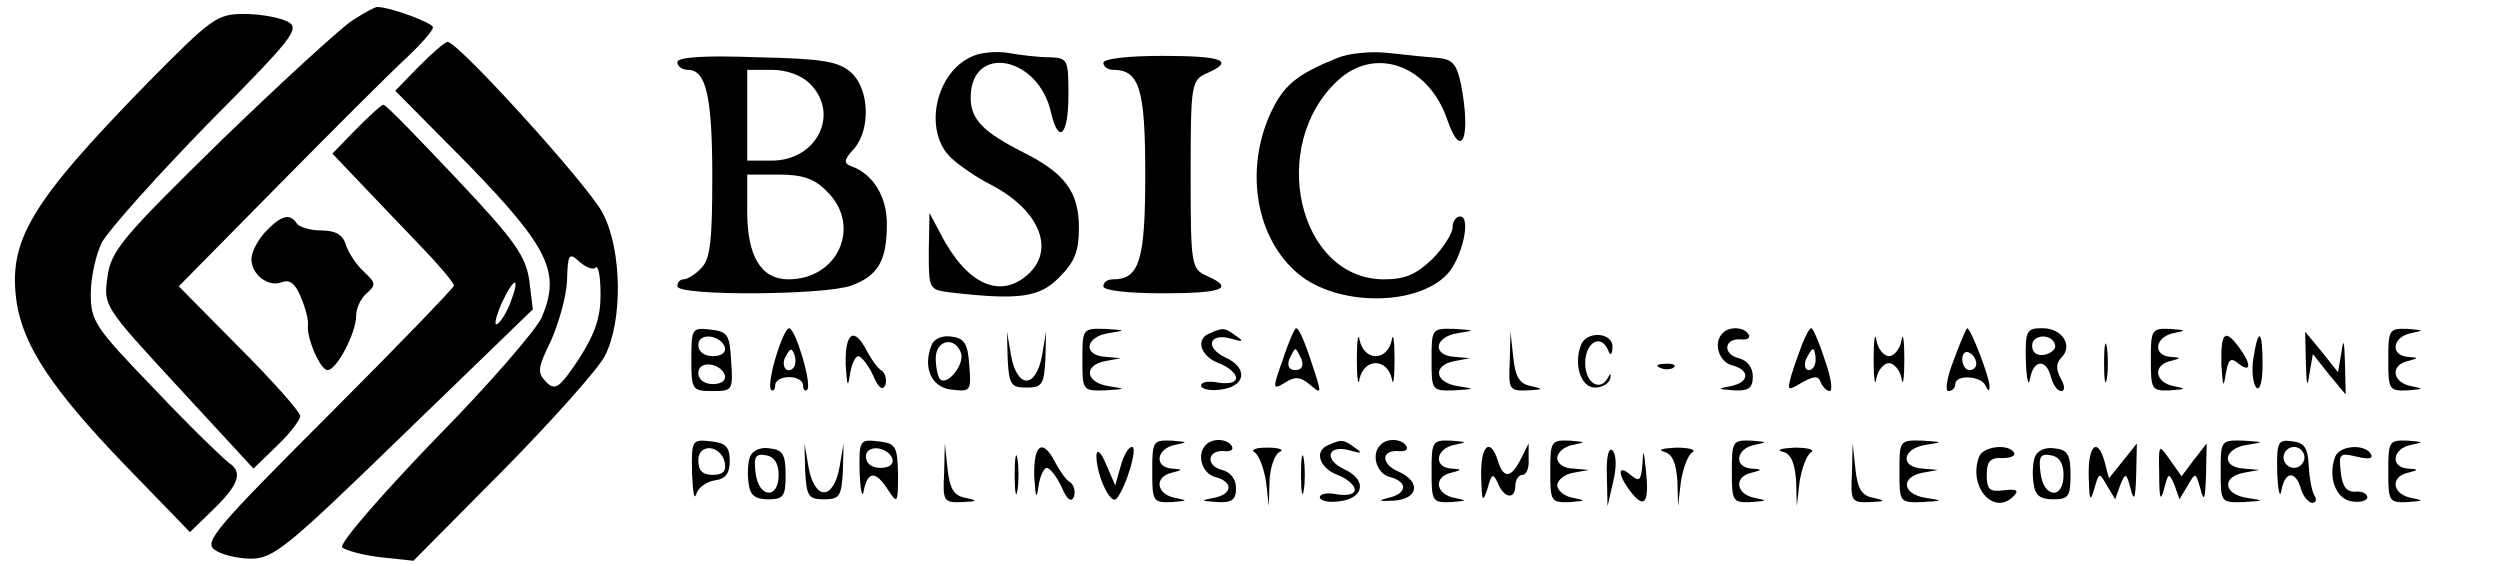<?xml version="1.0" standalone="no"?>
<!DOCTYPE svg PUBLIC "-//W3C//DTD SVG 20010904//EN"
 "http://www.w3.org/TR/2001/REC-SVG-20010904/DTD/svg10.dtd">
<svg version="1.0" xmlns="http://www.w3.org/2000/svg"
 width="358pt" height="81pt" viewBox="0 0 358 81"
 preserveAspectRatio="xMidYMid meet">

<g transform="translate(0,81) scale(0.1,-0.1)"
fill="#000000" stroke="none">
<path d="M505 781 c-16 -10 -101 -88 -188 -172 -142 -139 -158 -158 -163 -195
-6 -42 -6 -42 101 -158 l108 -117 34 33 c18 17 33 37 33 42 0 6 -39 50 -87 98
l-87 88 144 146 c80 81 162 163 183 182 20 19 37 38 37 43 0 6 -61 29 -80 29
-3 0 -18 -8 -35 -19z"/>
<path d="M213 693 c-171 -175 -202 -228 -189 -317 10 -62 51 -124 154 -231
l94 -97 34 33 c36 35 42 53 22 66 -7 5 -55 51 -105 104 -87 90 -93 99 -93 138
0 23 7 56 16 74 10 18 77 93 151 169 124 125 133 137 115 147 -12 6 -39 11
-62 11 -39 0 -46 -5 -137 -97z"/>
<path d="M600 715 l-34 -35 106 -107 c114 -118 131 -153 104 -217 -7 -17 -76
-97 -154 -176 -77 -80 -137 -149 -132 -154 5 -4 29 -11 55 -14 l47 -5 128 129
c70 71 136 145 146 164 26 50 25 152 -3 205 -20 39 -207 245 -222 245 -4 0
-22 -16 -41 -35z m253 -288 c4 3 7 -14 7 -39 0 -33 -8 -56 -31 -92 -28 -42
-34 -46 -47 -33 -13 14 -12 20 7 59 11 25 22 63 23 86 1 39 3 41 18 27 9 -8
20 -12 23 -8z"/>
<path d="M1394 730 c-55 -22 -73 -109 -31 -147 12 -11 37 -28 55 -37 70 -36
94 -93 54 -129 -40 -36 -88 -14 -125 58 l-16 30 -1 -55 c0 -55 0 -55 33 -59
96 -11 126 -7 154 22 22 22 28 37 28 71 0 51 -20 78 -80 108 -57 29 -75 47
-75 78 0 78 97 60 115 -21 11 -47 25 -33 25 25 0 51 -1 53 -27 54 -16 0 -41 3
-58 6 -16 3 -40 1 -51 -4z"/>
<path d="M1915 727 c-59 -24 -77 -39 -96 -80 -37 -82 -20 -179 40 -229 56 -47
171 -47 214 0 21 23 34 82 18 82 -6 0 -11 -7 -11 -16 0 -8 -13 -29 -29 -45
-23 -22 -39 -29 -69 -29 -123 0 -167 192 -66 285 53 49 129 22 156 -55 21 -62
35 -27 20 50 -6 28 -12 35 -32 37 -14 1 -45 4 -70 7 -26 3 -58 0 -75 -7z"/>
<path d="M970 721 c0 -6 7 -11 15 -11 26 0 35 -37 35 -154 0 -91 -3 -118 -16
-130 -8 -9 -20 -16 -25 -16 -5 0 -9 -4 -9 -10 0 -14 209 -13 249 1 38 14 51
35 51 88 0 40 -20 72 -51 83 -11 4 -11 9 4 25 24 28 22 85 -4 109 -18 16 -40
20 -135 22 -77 3 -114 0 -114 -7z m190 -31 c43 -43 10 -110 -55 -110 l-35 0 0
65 0 65 35 0 c22 0 43 -8 55 -20z m25 -155 c49 -49 15 -125 -56 -125 -39 0
-59 33 -59 97 l0 53 45 0 c35 0 52 -6 70 -25z"/>
<path d="M1580 720 c0 -5 6 -10 14 -10 38 0 46 -28 46 -150 0 -122 -8 -150
-46 -150 -8 0 -14 -4 -14 -10 0 -6 35 -10 85 -10 86 0 104 7 63 25 -22 10 -23
15 -23 145 0 130 1 135 23 145 41 18 23 25 -63 25 -50 0 -85 -4 -85 -10z"/>
<path d="M510 625 l-34 -35 40 -42 c21 -22 60 -63 87 -91 26 -27 47 -52 47
-56 0 -3 -81 -87 -180 -186 -160 -160 -178 -181 -163 -192 9 -7 33 -13 52 -13
33 0 52 16 220 179 l184 178 -5 41 c-5 35 -20 57 -105 147 -54 57 -100 105
-104 105 -3 0 -20 -16 -39 -35z m221 -248 c-5 -14 -14 -28 -19 -31 -5 -3 -2
10 6 29 18 39 28 41 13 2z"/>
<path d="M380 478 c-11 -12 -20 -29 -20 -39 0 -22 24 -41 44 -33 11 4 19 -2
27 -22 7 -16 11 -34 10 -40 -2 -19 18 -64 28 -64 13 0 41 53 41 78 0 11 7 25
15 32 14 12 13 15 -4 31 -11 10 -22 27 -26 39 -4 14 -15 20 -35 20 -16 0 -32
5 -35 10 -10 15 -22 12 -45 -12z"/>
<path d="M990 296 c0 -44 1 -46 30 -46 29 0 30 1 27 43 -2 38 -5 42 -29 45
-27 3 -28 2 -28 -42z m48 17 c2 -8 -5 -13 -17 -13 -12 0 -21 6 -21 16 0 18 31
15 38 -3z m0 -40 c2 -8 -5 -13 -17 -13 -12 0 -21 6 -21 16 0 18 31 15 38 -3z"/>
<path d="M1111 299 c-7 -23 -10 -44 -7 -47 3 -3 6 0 6 6 0 7 9 12 20 12 11 0
20 -5 20 -12 0 -6 3 -9 6 -6 7 8 -17 88 -26 88 -4 0 -12 -18 -19 -41z m25 -16
c-10 -10 -19 5 -10 18 6 11 8 11 12 0 2 -7 1 -15 -2 -18z"/>
<path d="M1550 295 c0 -44 0 -45 33 -44 30 2 30 2 5 6 -34 5 -37 30 -5 36 l22
4 -22 2 c-33 2 -29 29 5 34 25 4 25 4 -5 6 -33 1 -33 0 -33 -44z"/>
<path d="M1733 333 c-22 -8 -14 -33 12 -43 14 -5 25 -15 25 -21 0 -7 -10 -9
-25 -7 -14 3 -25 1 -25 -4 0 -5 12 -8 27 -6 37 4 41 31 8 46 -30 14 -24 36 8
27 17 -5 19 -4 7 4 -16 12 -19 12 -37 4z"/>
<path d="M1837 295 c-15 -42 -15 -44 3 -33 14 9 22 9 36 -3 15 -13 16 -12 9
11 -14 44 -24 70 -29 70 -2 0 -11 -20 -19 -45z m27 0 c3 -9 0 -15 -9 -15 -9 0
-12 6 -9 15 4 8 7 15 9 15 2 0 5 -7 9 -15z"/>
<path d="M1943 295 c0 -27 2 -40 4 -27 3 13 12 22 23 22 11 0 20 -9 23 -22 2
-13 4 0 4 27 0 28 -2 40 -4 28 -3 -14 -12 -23 -23 -23 -11 0 -20 9 -23 23 -2
12 -4 0 -4 -28z"/>
<path d="M2050 295 c0 -44 0 -45 33 -44 30 2 30 2 5 6 -34 5 -37 30 -5 36 l22
4 -22 2 c-33 2 -29 29 5 34 25 4 25 4 -5 6 -33 1 -33 0 -33 -44z"/>
<path d="M2467 333 c-14 -13 -6 -41 13 -46 27 -7 25 -25 -2 -30 -20 -4 -19 -4
5 -6 21 -1 27 3 27 20 0 13 -8 23 -20 26 -24 6 -21 29 3 27 9 -1 14 2 11 7 -6
11 -28 12 -37 2z"/>
<path d="M2581 318 c-5 -13 -12 -33 -16 -46 -6 -22 -5 -22 15 -10 18 10 24 10
27 1 3 -7 9 -13 13 -13 5 0 2 20 -7 45 -8 25 -17 45 -19 45 -3 0 -8 -10 -13
-22z m19 -23 c0 -8 -4 -15 -10 -15 -5 0 -7 7 -4 15 4 8 8 15 10 15 2 0 4 -7 4
-15z"/>
<path d="M2683 295 c0 -27 2 -40 4 -27 2 12 11 22 18 22 7 0 16 -10 18 -22 2
-13 4 0 4 27 0 28 -2 40 -4 28 -2 -13 -11 -23 -18 -23 -7 0 -16 10 -18 23 -2
12 -4 0 -4 -28z"/>
<path d="M2798 295 c-10 -25 -13 -45 -8 -45 6 0 10 5 10 10 0 14 37 12 43 -2
4 -8 6 -9 6 -2 1 12 -27 84 -32 84 -1 0 -10 -20 -19 -45z m32 -6 c0 -5 -4 -9
-10 -9 -5 0 -10 7 -10 16 0 8 5 12 10 9 6 -3 10 -10 10 -16z"/>
<path d="M2901 293 c1 -27 4 -38 6 -25 5 27 23 29 30 2 3 -11 9 -20 15 -20 5
0 5 8 -1 18 -7 13 -7 22 1 30 17 17 1 42 -27 42 -23 0 -25 -3 -24 -47z m42 22
c1 -5 -6 -11 -15 -13 -11 -2 -18 3 -18 13 0 17 30 18 33 0z"/>
<path d="M3080 295 c0 -43 1 -45 28 -44 23 2 24 2 5 6 -27 5 -31 30 -5 36 16
4 16 5 0 6 -26 2 -22 29 5 34 19 4 18 4 -5 6 -27 1 -28 -1 -28 -44z"/>
<path d="M3420 295 c0 -43 1 -45 28 -44 23 2 24 2 5 6 -27 5 -31 30 -5 36 16
4 16 5 0 6 -26 2 -22 29 5 34 19 4 18 4 -5 6 -27 1 -28 -1 -28 -44z"/>
<path d="M1211 288 c2 -30 3 -35 6 -15 2 15 8 27 12 27 4 0 14 -12 21 -27 8
-19 14 -23 18 -14 2 7 0 16 -5 20 -6 3 -15 16 -22 29 -18 35 -31 26 -30 -20z"/>
<path d="M1334 316 c-13 -33 0 -61 29 -64 27 -3 28 -2 25 35 -2 31 -7 39 -26
41 -13 2 -24 -3 -28 -12z m42 -11 c6 -16 -19 -48 -30 -38 -3 4 -6 17 -6 30 0
26 27 32 36 8z"/>
<path d="M1443 295 c2 -36 5 -40 27 -40 22 0 25 4 27 40 l1 40 -6 -35 c-4 -22
-13 -35 -22 -35 -9 0 -18 13 -22 35 l-6 35 1 -40z"/>
<path d="M2162 293 c-2 -41 -1 -43 26 -42 22 1 23 2 5 6 -17 3 -23 13 -26 41
l-4 37 -1 -42z"/>
<path d="M2264 316 c-11 -28 0 -61 20 -61 11 0 20 6 22 13 1 7 0 8 -3 2 -11
-22 -33 -9 -33 20 0 30 23 43 33 18 3 -8 6 -6 6 5 1 21 -37 24 -45 3z"/>
<path d="M3013 290 c0 -25 2 -35 4 -22 2 12 2 32 0 45 -2 12 -4 2 -4 -23z"/>
<path d="M3181 288 c2 -31 3 -35 6 -15 4 23 7 26 19 16 18 -14 18 0 0 24 -20
27 -26 21 -25 -25z"/>
<path d="M3227 298 c-3 -18 -1 -37 4 -43 5 -5 9 8 9 33 0 50 -6 54 -13 10z"/>
<path d="M3302 290 c1 -32 2 -37 5 -16 l5 29 23 -29 24 -29 -1 45 c-1 32 -2
37 -5 16 l-5 -29 -23 29 -24 29 1 -45z"/>
<path d="M2378 283 c7 -3 16 -2 19 1 4 3 -2 6 -13 5 -11 0 -14 -3 -6 -6z"/>
<path d="M991 133 c1 -26 3 -40 6 -31 2 9 14 18 26 20 16 2 22 10 22 28 0 20
-6 26 -27 28 -27 3 -28 2 -27 -45z m47 14 c2 -12 -3 -17 -17 -17 -15 0 -21 6
-21 21 0 25 33 22 38 -4z"/>
<path d="M1231 133 c1 -26 4 -38 6 -25 6 28 17 28 35 0 13 -20 14 -19 14 23
-1 40 -3 44 -28 47 -27 3 -28 2 -27 -45z m47 20 c2 -8 -5 -13 -17 -13 -12 0
-21 6 -21 16 0 18 31 15 38 -3z"/>
<path d="M1650 135 c0 -43 1 -45 28 -44 23 2 24 2 5 6 -27 5 -31 30 -5 36 16
4 16 5 0 6 -26 2 -22 29 5 34 19 4 18 4 -5 6 -27 1 -28 -1 -28 -44z"/>
<path d="M1727 173 c-14 -13 -6 -41 13 -46 27 -7 25 -25 -2 -30 -20 -4 -19 -4
5 -6 21 -1 27 3 27 20 0 13 -8 23 -20 26 -24 6 -21 29 3 27 9 -1 14 2 11 7 -6
11 -28 12 -37 2z"/>
<path d="M1903 173 c-22 -8 -14 -33 12 -43 14 -5 25 -15 25 -21 0 -7 -10 -9
-25 -7 -14 3 -25 1 -25 -4 0 -5 12 -8 27 -6 37 4 41 31 8 46 -30 14 -24 36 8
27 17 -5 19 -4 7 4 -16 12 -19 12 -37 4z"/>
<path d="M1977 173 c-14 -13 -6 -41 13 -46 27 -7 25 -24 -2 -30 -16 -4 -13 -5
7 -4 36 2 41 27 7 42 -25 11 -24 31 1 29 9 -1 14 2 11 7 -6 11 -28 12 -37 2z"/>
<path d="M2050 135 c0 -43 1 -45 28 -44 23 2 24 2 5 6 -27 5 -31 30 -5 36 16
4 16 5 0 6 -26 2 -22 29 5 34 19 4 18 4 -5 6 -27 1 -28 -1 -28 -44z"/>
<path d="M2220 135 c0 -43 1 -45 28 -44 23 2 24 2 5 6 -13 2 -23 11 -23 18 0
7 10 16 23 18 l22 4 -22 2 c-13 0 -23 7 -23 15 0 8 10 17 23 19 19 4 18 4 -5
6 -27 1 -28 -1 -28 -44z"/>
<path d="M2480 135 c0 -43 1 -45 28 -44 23 2 24 2 5 6 -27 5 -31 30 -5 36 16
4 16 5 0 6 -26 2 -22 29 5 34 19 4 18 4 -5 6 -27 1 -28 -1 -28 -44z"/>
<path d="M2720 135 c0 -44 0 -45 33 -44 30 2 30 2 5 6 -34 5 -37 30 -5 36 l22
4 -22 2 c-33 2 -29 29 5 34 25 4 25 4 -5 6 -33 1 -33 0 -33 -44z"/>
<path d="M3180 135 c0 -44 0 -45 33 -44 30 2 30 2 5 6 -34 5 -37 30 -5 36 l22
4 -22 2 c-33 2 -29 29 5 34 25 4 25 4 -5 6 -33 1 -33 0 -33 -44z"/>
<path d="M3261 133 c1 -26 4 -38 6 -25 5 27 20 29 28 2 3 -11 11 -20 16 -20 6
0 7 5 3 11 -4 7 -7 26 -8 43 -1 24 -6 32 -23 34 -21 3 -23 0 -22 -45z m39 22
c0 -8 -7 -15 -15 -15 -8 0 -15 7 -15 15 0 8 7 15 15 15 8 0 15 -7 15 -15z"/>
<path d="M3420 135 c0 -43 1 -45 28 -44 23 2 24 2 5 6 -27 5 -31 30 -5 36 16
4 16 5 0 6 -26 2 -22 29 5 34 19 4 18 4 -5 6 -27 1 -28 -1 -28 -44z"/>
<path d="M1074 156 c-3 -8 -4 -25 -2 -38 2 -17 9 -23 28 -23 22 0 25 4 25 35
0 29 -4 36 -23 38 -13 2 -24 -3 -28 -12z m41 -26 c0 -36 -29 -33 -33 3 -3 23
0 28 15 25 12 -2 18 -12 18 -28z"/>
<path d="M1153 135 c2 -36 5 -40 27 -40 22 0 25 4 27 40 l1 40 -6 -35 c-4 -22
-13 -35 -22 -35 -9 0 -18 13 -22 35 l-6 35 1 -40z"/>
<path d="M1352 133 c-2 -41 -1 -43 26 -42 22 1 23 2 5 6 -17 3 -23 13 -26 41
l-4 37 -1 -42z"/>
<path d="M1453 130 c0 -25 2 -35 4 -22 2 12 2 32 0 45 -2 12 -4 2 -4 -23z"/>
<path d="M1481 128 c2 -30 3 -35 6 -15 2 15 8 27 12 27 4 0 14 -12 21 -27 8
-19 14 -23 18 -14 2 7 0 16 -5 20 -6 3 -15 16 -22 29 -18 35 -31 26 -30 -20z"/>
<path d="M1570 158 c0 -28 20 -72 29 -62 13 15 31 74 22 74 -5 0 -12 -12 -16
-27 l-8 -28 -13 30 c-7 17 -13 23 -14 13z"/>
<path d="M1797 162 c6 -4 13 -23 16 -42 l4 -35 1 37 c1 20 8 39 15 41 6 3 -1
6 -18 6 -17 0 -25 -3 -18 -7z"/>
<path d="M1863 130 c0 -25 2 -35 4 -22 2 12 2 32 0 45 -2 12 -4 2 -4 -23z"/>
<path d="M2121 128 c1 -36 2 -39 9 -18 6 22 8 23 15 8 9 -22 25 -24 25 -3 0 8
5 15 10 15 6 0 10 10 9 23 l0 22 -11 -22 c-14 -28 -25 -29 -33 -3 -11 35 -25
22 -24 -22z"/>
<path d="M2301 130 l1 -45 8 35 c5 20 5 39 -1 45 -5 5 -9 -8 -8 -35z"/>
<path d="M2352 146 c-2 -24 -4 -27 -17 -16 -19 16 -19 1 0 -24 20 -26 27 -16
22 30 -3 30 -4 32 -5 10z"/>
<path d="M2383 163 c12 -3 17 -16 19 -41 l1 -37 4 35 c3 19 10 38 16 42 7 4
-4 7 -23 7 -19 -1 -27 -3 -17 -6z"/>
<path d="M2553 163 c12 -3 17 -16 19 -41 l1 -37 4 35 c3 19 10 38 16 42 7 4
-4 7 -23 7 -19 -1 -27 -3 -17 -6z"/>
<path d="M2652 133 c-2 -41 -1 -43 26 -42 22 1 23 2 5 6 -17 3 -23 13 -26 41
l-4 37 -1 -42z"/>
<path d="M2834 156 c-16 -43 21 -85 49 -57 9 9 5 11 -13 9 -21 -3 -25 1 -25
22 0 19 5 25 22 24 12 0 20 3 17 8 -8 13 -44 9 -50 -6z"/>
<path d="M2914 156 c-3 -8 -4 -25 -2 -38 2 -17 9 -23 28 -23 22 0 25 4 25 35
0 29 -4 36 -23 38 -13 2 -24 -3 -28 -12z m41 -26 c0 -36 -29 -33 -33 3 -3 23
0 28 15 25 12 -2 18 -12 18 -28z"/>
<path d="M2991 128 c1 -35 2 -38 8 -18 7 24 7 24 18 5 l12 -20 7 20 c8 19 9
18 15 -5 5 -19 7 -15 8 20 l1 45 -20 -25 -20 -25 -6 23 c-10 37 -24 25 -23
-20z"/>
<path d="M3092 130 c0 -35 2 -39 7 -20 6 23 7 24 15 5 l7 -20 12 20 c11 19 11
19 18 -5 5 -20 7 -15 8 20 l1 45 -18 -23 -18 -24 -17 24 c-16 23 -16 22 -15
-22z"/>
<path d="M3344 156 c-11 -29 1 -61 24 -64 12 -2 22 1 22 6 0 5 -8 9 -17 8 -13
-1 -19 8 -21 28 -3 26 -2 28 23 22 17 -4 24 -3 20 4 -9 15 -45 12 -51 -4z"/>
</g>
</svg>
